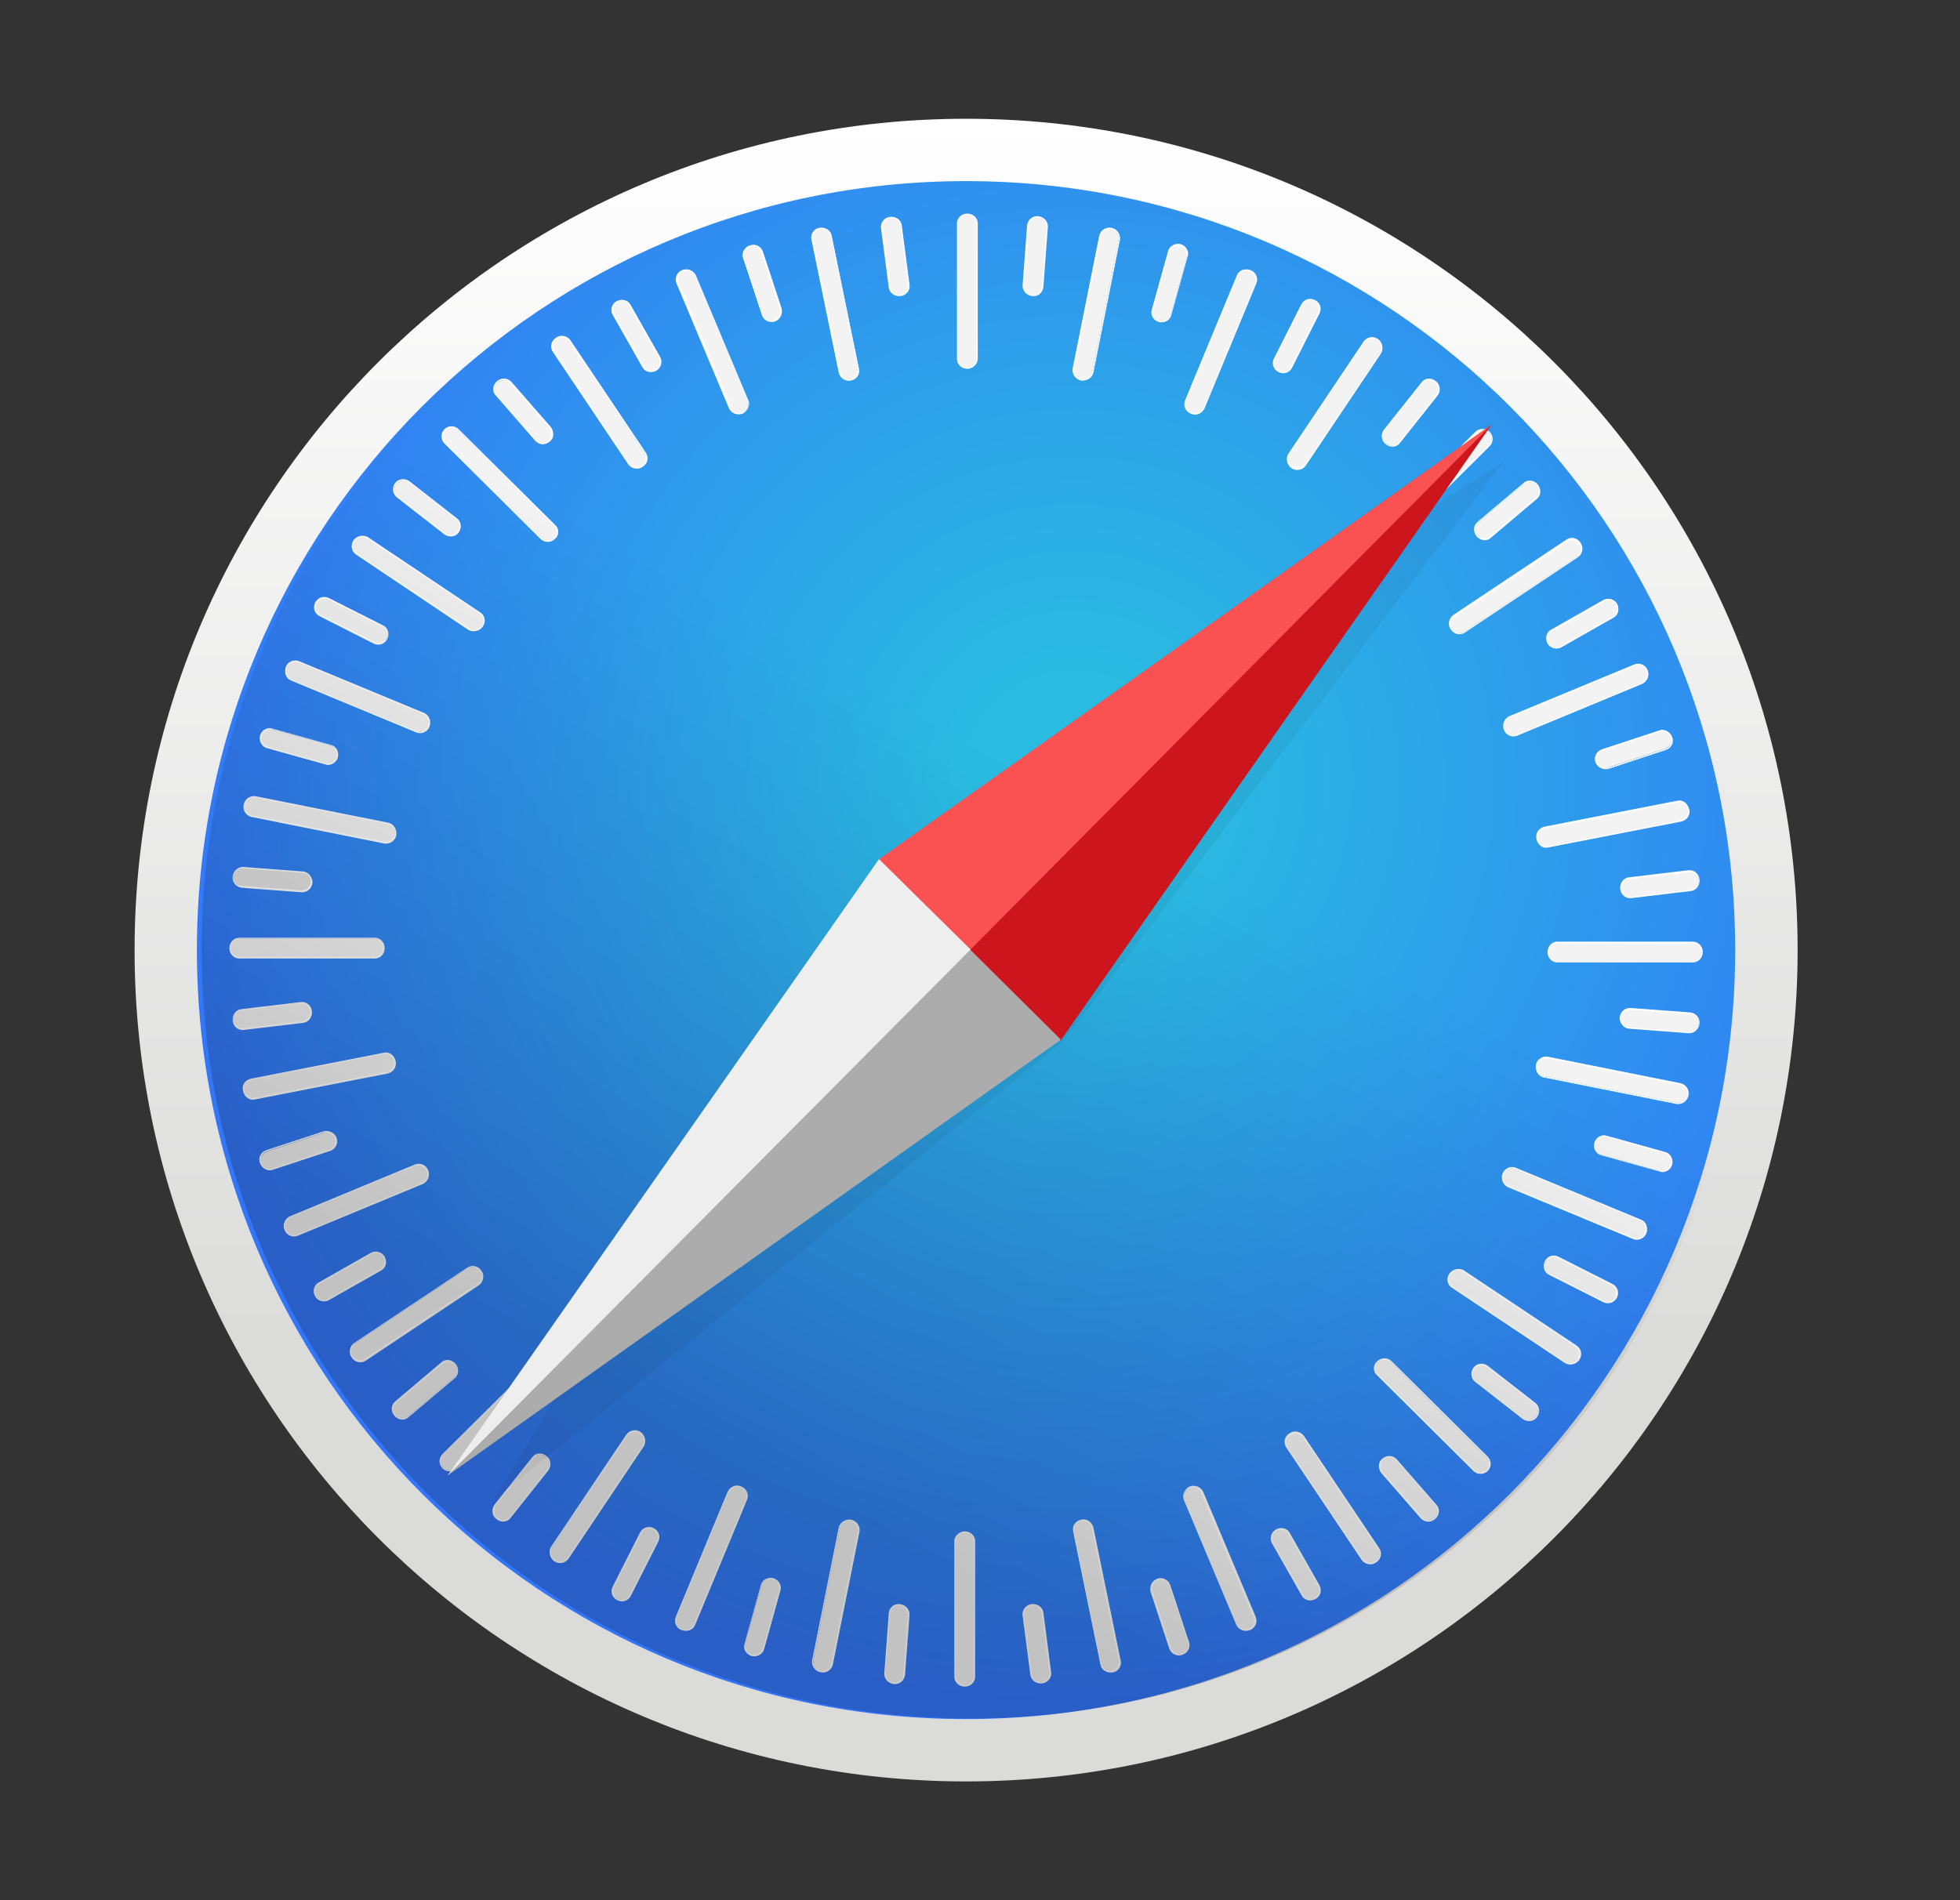 <svg width="33" height="32" viewBox="0 0 33 32" fill="none" xmlns="http://www.w3.org/2000/svg">
<rect x="0" y="0" width="33" height="32" fill="#333333" stroke="none"/>
<g id="623993f8e75c5b5708a61193_safari.svg">
<g id="Group" style="mix-blend-mode:luminosity">
<path id="Vector" d="M16.266 30C23.998 30 30.266 23.732 30.266 16C30.266 8.268 23.998 2 16.266 2C8.534 2 2.266 8.268 2.266 16C2.266 23.732 8.534 30 16.266 30Z" fill="url(#paint0_linear_1_615)"/>
<path id="Vector_2" d="M16.265 28.95C23.418 28.95 29.215 23.152 29.215 16C29.215 8.848 23.418 3.05 16.265 3.05C9.113 3.05 3.315 8.848 3.315 16C3.315 23.152 9.113 28.95 16.265 28.95Z" fill="url(#paint1_radial_1_615)"/>
<path id="Vector_3" d="M16.287 6.2C16.2 6.2 16.123 6.134 16.123 6.047V3.761C16.123 3.674 16.2 3.608 16.287 3.608C16.375 3.608 16.451 3.674 16.451 3.761V6.047C16.44 6.134 16.375 6.2 16.287 6.2Z" fill="#F3F3F3"/>
<path id="Vector_4" d="M16.287 6.211C16.189 6.211 16.112 6.134 16.112 6.047V3.761C16.112 3.673 16.189 3.597 16.287 3.597C16.386 3.597 16.462 3.673 16.462 3.761V6.047C16.462 6.134 16.375 6.211 16.287 6.211ZM16.287 3.619C16.211 3.619 16.134 3.684 16.134 3.761V6.047C16.134 6.123 16.2 6.189 16.287 6.189C16.364 6.189 16.44 6.123 16.44 6.047V3.761C16.43 3.684 16.364 3.619 16.287 3.619Z" fill="white"/>
<path id="Vector_5" d="M17.382 4.975C17.294 4.964 17.229 4.899 17.229 4.811L17.305 3.794C17.316 3.706 17.392 3.641 17.48 3.652C17.567 3.663 17.633 3.728 17.633 3.816L17.557 4.833C17.546 4.92 17.469 4.986 17.382 4.975Z" fill="#F3F3F3"/>
<path id="Vector_6" d="M17.381 4.986C17.282 4.975 17.217 4.898 17.217 4.811L17.293 3.794C17.304 3.706 17.381 3.63 17.479 3.641C17.578 3.652 17.643 3.728 17.643 3.816L17.567 4.833C17.556 4.931 17.479 4.997 17.381 4.986ZM17.479 3.662C17.403 3.662 17.326 3.717 17.326 3.794L17.25 4.811C17.25 4.887 17.304 4.953 17.392 4.964C17.468 4.964 17.545 4.909 17.545 4.833L17.621 3.816C17.621 3.739 17.556 3.673 17.479 3.662Z" fill="white"/>
<path id="Vector_7" d="M18.201 6.397C18.113 6.375 18.059 6.298 18.07 6.211L18.518 3.969C18.54 3.881 18.617 3.827 18.704 3.848C18.792 3.87 18.846 3.947 18.835 4.034L18.387 6.277C18.376 6.353 18.288 6.408 18.201 6.397Z" fill="#F3F3F3"/>
<path id="Vector_8" d="M18.201 6.408C18.103 6.386 18.048 6.298 18.059 6.211L18.507 3.969C18.529 3.881 18.617 3.816 18.715 3.837C18.814 3.859 18.868 3.947 18.857 4.034L18.409 6.277C18.387 6.364 18.3 6.419 18.201 6.408ZM18.715 3.859C18.639 3.848 18.562 3.892 18.54 3.969L18.092 6.211C18.081 6.287 18.125 6.364 18.212 6.386C18.289 6.397 18.365 6.353 18.387 6.277L18.835 4.034C18.846 3.947 18.792 3.881 18.715 3.859Z" fill="white"/>
<path id="Vector_9" d="M19.515 5.413C19.494 5.407 19.474 5.398 19.457 5.386C19.439 5.373 19.425 5.357 19.413 5.339C19.402 5.321 19.395 5.3 19.392 5.279C19.388 5.258 19.389 5.236 19.394 5.216L19.668 4.231C19.689 4.144 19.777 4.1 19.864 4.122C19.952 4.144 20.007 4.231 19.985 4.319L19.711 5.303C19.689 5.391 19.602 5.434 19.515 5.413Z" fill="#F3F3F3"/>
<path id="Vector_10" d="M19.515 5.424C19.427 5.402 19.361 5.303 19.394 5.216L19.668 4.231C19.689 4.144 19.788 4.089 19.875 4.111C19.963 4.133 20.029 4.231 19.996 4.319L19.722 5.303C19.701 5.391 19.613 5.445 19.515 5.424ZM19.875 4.144C19.799 4.122 19.711 4.166 19.689 4.242L19.416 5.227C19.394 5.303 19.438 5.38 19.526 5.402C19.602 5.424 19.689 5.38 19.711 5.303L19.985 4.319C19.996 4.242 19.952 4.166 19.875 4.144Z" fill="white"/>
<path id="Vector_11" d="M20.05 6.955C19.963 6.922 19.93 6.823 19.963 6.747L20.838 4.636C20.87 4.559 20.969 4.516 21.045 4.559C21.133 4.592 21.166 4.691 21.133 4.767L20.258 6.878C20.225 6.955 20.127 6.998 20.05 6.955Z" fill="#F3F3F3"/>
<path id="Vector_12" d="M20.05 6.966C20.008 6.95 19.974 6.918 19.955 6.877C19.937 6.836 19.936 6.789 19.951 6.747L20.826 4.636C20.859 4.549 20.958 4.516 21.056 4.549C21.098 4.565 21.132 4.597 21.151 4.638C21.169 4.679 21.171 4.725 21.155 4.767L20.28 6.878C20.236 6.966 20.137 7.009 20.05 6.966ZM21.045 4.57C20.969 4.538 20.881 4.57 20.848 4.647L19.973 6.758C19.941 6.834 19.984 6.911 20.061 6.944C20.137 6.977 20.225 6.944 20.258 6.867L21.133 4.756C21.155 4.691 21.122 4.603 21.045 4.57Z" fill="white"/>
<path id="Vector_13" d="M21.527 6.255C21.45 6.211 21.417 6.123 21.45 6.047L21.91 5.139C21.953 5.062 22.041 5.03 22.128 5.073C22.205 5.117 22.238 5.205 22.205 5.281L21.745 6.189C21.702 6.266 21.614 6.299 21.527 6.255Z" fill="#F3F3F3"/>
<path id="Vector_14" d="M21.527 6.266C21.439 6.222 21.406 6.124 21.45 6.036L21.909 5.128C21.953 5.041 22.052 5.008 22.139 5.052C22.227 5.095 22.259 5.194 22.215 5.281L21.756 6.189C21.712 6.277 21.614 6.31 21.527 6.266ZM22.128 5.074C22.052 5.041 21.964 5.063 21.931 5.139L21.472 6.047C21.439 6.113 21.472 6.2 21.537 6.244C21.614 6.277 21.701 6.255 21.734 6.178L22.194 5.27C22.227 5.205 22.194 5.117 22.128 5.074Z" fill="white"/>
<path id="Vector_15" d="M21.745 7.874C21.669 7.819 21.647 7.72 21.701 7.655L22.97 5.763C23.014 5.686 23.112 5.675 23.189 5.719C23.265 5.774 23.287 5.872 23.233 5.938L21.964 7.83C21.92 7.906 21.822 7.928 21.745 7.874Z" fill="#F3F3F3"/>
<path id="Vector_16" d="M21.745 7.884C21.668 7.83 21.646 7.72 21.69 7.644L22.959 5.752C23.014 5.675 23.112 5.653 23.2 5.708C23.276 5.763 23.298 5.872 23.254 5.949L21.985 7.841C21.931 7.917 21.822 7.939 21.745 7.884ZM23.189 5.73C23.123 5.686 23.025 5.697 22.981 5.763L21.712 7.655C21.668 7.72 21.69 7.808 21.756 7.852C21.822 7.895 21.92 7.884 21.964 7.819L23.232 5.938C23.276 5.872 23.254 5.774 23.189 5.73Z" fill="white"/>
<path id="Vector_17" d="M23.342 7.469C23.276 7.414 23.255 7.316 23.309 7.25L23.944 6.452C23.998 6.386 24.097 6.375 24.162 6.43C24.228 6.484 24.25 6.583 24.195 6.649L23.561 7.447C23.506 7.513 23.408 7.524 23.342 7.469Z" fill="#F3F3F3"/>
<path id="Vector_18" d="M23.332 7.48C23.255 7.425 23.244 7.316 23.299 7.239L23.933 6.441C23.988 6.364 24.097 6.353 24.174 6.419C24.25 6.473 24.261 6.583 24.206 6.659L23.572 7.458C23.517 7.534 23.408 7.545 23.332 7.48ZM24.152 6.441C24.086 6.386 23.999 6.397 23.944 6.462L23.31 7.261C23.266 7.327 23.277 7.414 23.342 7.469C23.408 7.523 23.496 7.512 23.55 7.447L24.185 6.648C24.229 6.583 24.217 6.484 24.152 6.441Z" fill="white"/>
<path id="Vector_19" d="M23.233 9.109C23.167 9.044 23.167 8.945 23.233 8.891L24.851 7.283C24.917 7.217 25.015 7.228 25.07 7.283C25.125 7.338 25.136 7.447 25.07 7.502L23.462 9.109C23.397 9.175 23.298 9.175 23.233 9.109Z" fill="#F3F3F3"/>
<path id="Vector_20" d="M23.222 9.12C23.191 9.088 23.173 9.045 23.173 9C23.173 8.955 23.191 8.912 23.222 8.88L24.841 7.272C24.873 7.24 24.916 7.223 24.961 7.223C25.006 7.223 25.049 7.24 25.082 7.272C25.113 7.304 25.131 7.347 25.131 7.392C25.131 7.437 25.113 7.48 25.082 7.513L23.463 9.12C23.431 9.152 23.387 9.169 23.343 9.169C23.297 9.169 23.254 9.152 23.222 9.12ZM25.071 7.283C25.016 7.228 24.918 7.228 24.863 7.283L23.244 8.891C23.189 8.945 23.189 9.044 23.244 9.098C23.299 9.153 23.397 9.153 23.452 9.098L25.071 7.491C25.125 7.436 25.125 7.348 25.071 7.283Z" fill="white"/>
<path id="Vector_21" d="M24.874 9.022C24.819 8.956 24.819 8.858 24.885 8.803L25.661 8.147C25.727 8.092 25.825 8.103 25.88 8.169C25.934 8.234 25.934 8.333 25.869 8.388L25.093 9.044C25.027 9.098 24.928 9.088 24.874 9.022Z" fill="#F3F3F3"/>
<path id="Vector_22" d="M24.862 9.033C24.797 8.956 24.808 8.847 24.873 8.792L25.65 8.136C25.715 8.07 25.825 8.081 25.89 8.158C25.956 8.234 25.945 8.344 25.88 8.398L25.103 9.055C25.038 9.12 24.928 9.109 24.862 9.033ZM25.869 8.169C25.814 8.103 25.726 8.103 25.661 8.147L24.884 8.803C24.83 8.858 24.819 8.945 24.873 9.011C24.928 9.077 25.016 9.077 25.081 9.033L25.858 8.377C25.923 8.322 25.923 8.234 25.869 8.169Z" fill="white"/>
<path id="Vector_23" d="M24.436 10.597C24.381 10.52 24.403 10.422 24.48 10.378L26.383 9.109C26.459 9.066 26.558 9.088 26.601 9.153C26.656 9.23 26.634 9.328 26.558 9.372L24.654 10.641C24.589 10.684 24.49 10.663 24.436 10.597Z" fill="#F3F3F3"/>
<path id="Vector_24" d="M24.425 10.597C24.37 10.52 24.392 10.411 24.469 10.356L26.372 9.088C26.448 9.033 26.558 9.055 26.612 9.142C26.667 9.219 26.645 9.328 26.569 9.383L24.666 10.652C24.589 10.706 24.48 10.684 24.425 10.597ZM26.59 9.164C26.547 9.098 26.459 9.077 26.394 9.12L24.49 10.389C24.425 10.433 24.403 10.52 24.458 10.597C24.501 10.662 24.589 10.684 24.655 10.641L26.558 9.372C26.623 9.317 26.634 9.23 26.59 9.164Z" fill="white"/>
<path id="Vector_25" d="M26.066 10.827C26.022 10.75 26.044 10.652 26.121 10.608L27.007 10.105C27.083 10.061 27.182 10.094 27.226 10.17C27.269 10.247 27.247 10.345 27.171 10.389L26.285 10.892C26.208 10.936 26.11 10.903 26.066 10.827Z" fill="#F3F3F3"/>
<path id="Vector_26" d="M26.055 10.838C26.011 10.75 26.033 10.652 26.109 10.608L26.995 10.105C27.072 10.061 27.181 10.094 27.225 10.17C27.269 10.258 27.247 10.356 27.17 10.4L26.284 10.903C26.208 10.947 26.098 10.914 26.055 10.838ZM27.214 10.181C27.17 10.105 27.083 10.083 27.017 10.127L26.131 10.63C26.066 10.673 26.044 10.761 26.076 10.826C26.12 10.903 26.208 10.925 26.273 10.881L27.159 10.378C27.225 10.345 27.247 10.258 27.214 10.181Z" fill="white"/>
<path id="Vector_27" d="M25.333 12.281C25.3 12.194 25.333 12.106 25.42 12.073L27.531 11.199C27.608 11.166 27.706 11.209 27.739 11.286C27.772 11.373 27.739 11.461 27.651 11.494L25.541 12.369C25.464 12.402 25.366 12.369 25.333 12.281Z" fill="#F3F3F3"/>
<path id="Vector_28" d="M25.322 12.292C25.289 12.205 25.322 12.106 25.41 12.062L27.52 11.188C27.562 11.172 27.609 11.173 27.65 11.192C27.691 11.21 27.723 11.244 27.739 11.286C27.772 11.373 27.739 11.472 27.652 11.516L25.541 12.391C25.499 12.406 25.452 12.405 25.411 12.387C25.37 12.368 25.338 12.334 25.322 12.292ZM27.717 11.297C27.684 11.22 27.597 11.188 27.531 11.21L25.42 12.084C25.344 12.117 25.311 12.205 25.344 12.281C25.377 12.358 25.464 12.391 25.53 12.369L27.641 11.494C27.717 11.461 27.75 11.373 27.717 11.297Z" fill="white"/>
<path id="Vector_29" d="M26.875 12.828C26.842 12.741 26.886 12.653 26.974 12.62L27.936 12.303C28.012 12.27 28.111 12.325 28.133 12.402C28.166 12.489 28.122 12.577 28.034 12.609L27.072 12.927C26.995 12.959 26.908 12.916 26.875 12.828Z" fill="#F3F3F3"/>
<path id="Vector_30" d="M26.864 12.839C26.831 12.752 26.875 12.653 26.974 12.62L27.936 12.303C28.023 12.27 28.122 12.325 28.155 12.413C28.188 12.5 28.144 12.598 28.045 12.631L27.083 12.948C26.995 12.97 26.897 12.927 26.864 12.839ZM28.133 12.424C28.111 12.347 28.023 12.303 27.947 12.325L26.985 12.642C26.908 12.664 26.875 12.752 26.897 12.828C26.919 12.905 27.006 12.948 27.083 12.927L28.045 12.609C28.122 12.577 28.155 12.5 28.133 12.424Z" fill="white"/>
<path id="Vector_31" d="M25.891 14.13C25.869 14.042 25.923 13.955 26.011 13.944L28.253 13.506C28.34 13.484 28.417 13.55 28.439 13.637C28.461 13.725 28.406 13.812 28.319 13.823L26.076 14.261C25.989 14.272 25.902 14.217 25.891 14.13Z" fill="#F3F3F3"/>
<path id="Vector_32" d="M25.869 14.13C25.847 14.031 25.912 13.944 26 13.922L28.242 13.484C28.329 13.463 28.417 13.528 28.439 13.627C28.461 13.725 28.395 13.813 28.308 13.835L26.065 14.272C25.978 14.294 25.89 14.229 25.869 14.13ZM28.417 13.638C28.406 13.561 28.329 13.506 28.253 13.517L26.011 13.955C25.934 13.966 25.879 14.053 25.901 14.13C25.912 14.206 25.989 14.261 26.065 14.25L28.308 13.813C28.384 13.791 28.439 13.714 28.417 13.638Z" fill="white"/>
<path id="Vector_33" d="M27.29 14.972C27.279 14.884 27.334 14.808 27.422 14.797L28.428 14.677C28.515 14.666 28.592 14.731 28.603 14.819C28.614 14.906 28.559 14.983 28.472 14.994L27.465 15.114C27.389 15.125 27.301 15.059 27.29 14.972Z" fill="#F3F3F3"/>
<path id="Vector_34" d="M27.279 14.972C27.268 14.873 27.334 14.786 27.422 14.775L28.428 14.655C28.515 14.644 28.603 14.709 28.614 14.808C28.625 14.906 28.559 14.994 28.472 15.005L27.465 15.125C27.378 15.136 27.29 15.07 27.279 14.972ZM28.603 14.819C28.592 14.742 28.515 14.677 28.439 14.688L27.433 14.808C27.356 14.819 27.301 14.895 27.312 14.972C27.323 15.048 27.4 15.114 27.476 15.103L28.483 14.983C28.559 14.972 28.614 14.895 28.603 14.819Z" fill="white"/>
<path id="Vector_35" d="M26.065 16.033C26.065 15.945 26.131 15.869 26.218 15.869H28.505C28.592 15.869 28.658 15.945 28.658 16.033C28.658 16.12 28.592 16.197 28.505 16.197H26.218C26.131 16.197 26.065 16.12 26.065 16.033Z" fill="#F3F3F3"/>
<path id="Vector_36" d="M26.055 16.033C26.055 15.934 26.131 15.858 26.219 15.858H28.505C28.592 15.858 28.669 15.934 28.669 16.033C28.669 16.131 28.592 16.208 28.505 16.208H26.219C26.131 16.208 26.055 16.131 26.055 16.033ZM28.647 16.044C28.647 15.967 28.581 15.891 28.505 15.891H26.219C26.142 15.891 26.077 15.956 26.077 16.044C26.077 16.12 26.142 16.197 26.219 16.197H28.505C28.581 16.186 28.647 16.12 28.647 16.044Z" fill="white"/>
<path id="Vector_37" d="M27.279 17.137C27.29 17.05 27.356 16.984 27.443 16.984L28.461 17.061C28.548 17.072 28.614 17.148 28.603 17.236C28.592 17.323 28.526 17.389 28.439 17.389L27.422 17.312C27.345 17.302 27.279 17.225 27.279 17.137Z" fill="#F3F3F3"/>
<path id="Vector_38" d="M27.269 17.138C27.28 17.039 27.356 16.974 27.444 16.974L28.461 17.05C28.548 17.061 28.625 17.138 28.614 17.236C28.603 17.334 28.526 17.4 28.439 17.4L27.422 17.323C27.334 17.313 27.269 17.225 27.269 17.138ZM28.603 17.236C28.614 17.16 28.548 17.083 28.472 17.083L27.454 17.006C27.378 17.006 27.312 17.061 27.301 17.149C27.291 17.225 27.356 17.302 27.433 17.302L28.45 17.378C28.526 17.378 28.592 17.313 28.603 17.236Z" fill="white"/>
<path id="Vector_39" d="M25.869 17.936C25.89 17.849 25.967 17.794 26.055 17.805L28.297 18.253C28.384 18.275 28.439 18.352 28.417 18.439C28.395 18.527 28.319 18.581 28.231 18.57L25.989 18.122C25.912 18.111 25.858 18.023 25.869 17.936Z" fill="#F3F3F3"/>
<path id="Vector_40" d="M25.858 17.936C25.88 17.837 25.967 17.783 26.055 17.794L28.297 18.242C28.384 18.264 28.45 18.352 28.428 18.45C28.406 18.548 28.319 18.603 28.231 18.592L25.989 18.144C25.901 18.122 25.847 18.034 25.858 17.936ZM28.406 18.45C28.417 18.373 28.374 18.297 28.297 18.275L26.055 17.827C25.978 17.816 25.901 17.859 25.88 17.947C25.869 18.023 25.913 18.1 25.989 18.122L28.231 18.57C28.319 18.581 28.384 18.526 28.406 18.45Z" fill="white"/>
<path id="Vector_41" d="M26.853 19.248C26.858 19.228 26.867 19.208 26.88 19.191C26.893 19.173 26.909 19.159 26.927 19.148C26.945 19.136 26.965 19.129 26.986 19.126C27.008 19.122 27.029 19.123 27.05 19.128L28.035 19.402C28.122 19.424 28.166 19.511 28.144 19.599C28.139 19.619 28.13 19.639 28.117 19.656C28.105 19.674 28.089 19.688 28.07 19.7C28.052 19.711 28.032 19.718 28.011 19.721C27.989 19.725 27.968 19.724 27.947 19.719L26.963 19.445C26.875 19.424 26.831 19.336 26.853 19.248Z" fill="#F3F3F3"/>
<path id="Vector_42" d="M26.843 19.248C26.865 19.161 26.963 19.095 27.051 19.128L28.035 19.401C28.122 19.423 28.177 19.522 28.155 19.609C28.133 19.697 28.035 19.762 27.948 19.73L26.963 19.456C26.876 19.434 26.821 19.347 26.843 19.248ZM28.122 19.609C28.144 19.533 28.101 19.445 28.024 19.423L27.04 19.15C26.963 19.128 26.887 19.172 26.865 19.259C26.843 19.336 26.887 19.423 26.963 19.445L27.948 19.719C28.024 19.73 28.101 19.686 28.122 19.609Z" fill="white"/>
<path id="Vector_43" d="M25.311 19.773C25.344 19.686 25.443 19.653 25.519 19.686L27.63 20.561C27.707 20.594 27.75 20.692 27.718 20.769C27.685 20.856 27.586 20.889 27.51 20.856L25.399 19.981C25.311 19.949 25.278 19.85 25.311 19.773Z" fill="#F3F3F3"/>
<path id="Vector_44" d="M25.299 19.762C25.316 19.721 25.348 19.686 25.389 19.668C25.43 19.65 25.476 19.648 25.518 19.664L27.629 20.539C27.717 20.572 27.75 20.67 27.717 20.769C27.701 20.811 27.669 20.845 27.628 20.863C27.587 20.882 27.54 20.883 27.498 20.867L25.387 19.992C25.299 19.948 25.267 19.85 25.299 19.762ZM27.695 20.758C27.728 20.681 27.695 20.594 27.618 20.561L25.507 19.686C25.431 19.653 25.354 19.697 25.321 19.773C25.289 19.85 25.321 19.938 25.398 19.97L27.509 20.845C27.585 20.867 27.673 20.834 27.695 20.758Z" fill="white"/>
<path id="Vector_45" d="M26.022 21.25C26.065 21.174 26.153 21.141 26.229 21.174L27.137 21.633C27.214 21.666 27.247 21.764 27.203 21.852C27.159 21.928 27.072 21.961 26.995 21.928L26.087 21.469C26.011 21.425 25.978 21.327 26.022 21.25Z" fill="#F3F3F3"/>
<path id="Vector_46" d="M26.011 21.239C26.054 21.152 26.153 21.119 26.24 21.163L27.148 21.622C27.235 21.666 27.268 21.764 27.224 21.852C27.181 21.939 27.082 21.972 26.995 21.928L26.087 21.469C26 21.436 25.967 21.327 26.011 21.239ZM27.192 21.841C27.224 21.764 27.203 21.677 27.126 21.644L26.218 21.184C26.153 21.152 26.065 21.184 26.021 21.25C25.989 21.327 26.011 21.414 26.087 21.447L26.995 21.906C27.071 21.939 27.159 21.917 27.192 21.841Z" fill="white"/>
<path id="Vector_47" d="M24.414 21.458C24.469 21.381 24.556 21.359 24.633 21.414L26.536 22.683C26.613 22.727 26.624 22.825 26.58 22.901C26.525 22.978 26.438 23 26.361 22.945L24.458 21.677C24.381 21.622 24.36 21.523 24.414 21.458Z" fill="#F3F3F3"/>
<path id="Vector_48" d="M24.404 21.447C24.458 21.37 24.568 21.348 24.644 21.392L26.547 22.661C26.624 22.715 26.646 22.814 26.591 22.901C26.536 22.978 26.427 23 26.351 22.956L24.447 21.687C24.36 21.633 24.349 21.523 24.404 21.447ZM26.558 22.89C26.602 22.825 26.591 22.727 26.526 22.683L24.622 21.414C24.557 21.37 24.469 21.392 24.425 21.458C24.382 21.523 24.393 21.622 24.458 21.666L26.361 22.934C26.427 22.978 26.515 22.956 26.558 22.89Z" fill="white"/>
<path id="Vector_49" d="M24.819 23.044C24.874 22.978 24.972 22.956 25.038 23.011L25.836 23.634C25.902 23.689 25.913 23.788 25.858 23.853C25.804 23.919 25.705 23.941 25.639 23.886L24.841 23.262C24.776 23.208 24.764 23.109 24.819 23.044Z" fill="#F3F3F3"/>
<path id="Vector_50" d="M24.808 23.033C24.862 22.956 24.972 22.945 25.048 23L25.847 23.623C25.923 23.678 25.934 23.788 25.879 23.864C25.825 23.941 25.715 23.952 25.639 23.897L24.84 23.273C24.764 23.219 24.753 23.11 24.808 23.033ZM25.858 23.853C25.912 23.788 25.901 23.7 25.836 23.645L25.037 23.022C24.972 22.978 24.884 22.989 24.829 23.055C24.775 23.12 24.786 23.208 24.851 23.263L25.65 23.886C25.715 23.93 25.803 23.919 25.858 23.853Z" fill="white"/>
<path id="Vector_51" d="M23.189 22.934C23.255 22.869 23.354 22.869 23.408 22.934L25.027 24.542C25.093 24.608 25.082 24.706 25.027 24.761C24.962 24.827 24.863 24.827 24.808 24.761L23.189 23.153C23.135 23.099 23.135 22.989 23.189 22.934Z" fill="#F3F3F3"/>
<path id="Vector_52" d="M23.189 22.923C23.221 22.892 23.265 22.874 23.31 22.874C23.355 22.874 23.398 22.892 23.43 22.923L25.049 24.531C25.08 24.563 25.098 24.606 25.098 24.651C25.098 24.697 25.08 24.74 25.049 24.772C25.017 24.803 24.973 24.821 24.928 24.821C24.883 24.821 24.84 24.803 24.808 24.772L23.189 23.164C23.113 23.098 23.113 22.989 23.189 22.923ZM25.027 24.75C25.082 24.695 25.082 24.597 25.027 24.542L23.408 22.934C23.353 22.88 23.255 22.88 23.2 22.934C23.145 22.989 23.145 23.087 23.2 23.142L24.819 24.75C24.874 24.816 24.961 24.816 25.027 24.75Z" fill="white"/>
<path id="Vector_53" d="M23.287 24.564C23.353 24.509 23.451 24.509 23.506 24.575L24.173 25.341C24.228 25.406 24.217 25.505 24.151 25.559C24.086 25.614 23.987 25.614 23.933 25.548L23.265 24.783C23.211 24.728 23.222 24.63 23.287 24.564Z" fill="#F3F3F3"/>
<path id="Vector_54" d="M23.276 24.564C23.353 24.499 23.451 24.509 23.517 24.575L24.184 25.341C24.25 25.406 24.239 25.516 24.162 25.581C24.086 25.647 23.987 25.636 23.922 25.57L23.255 24.805C23.2 24.728 23.2 24.619 23.276 24.564ZM24.151 25.559C24.217 25.505 24.217 25.417 24.173 25.352L23.506 24.586C23.451 24.531 23.364 24.52 23.298 24.575C23.233 24.63 23.233 24.717 23.276 24.783L23.944 25.548C23.998 25.614 24.086 25.614 24.151 25.559Z" fill="white"/>
<path id="Vector_55" d="M21.712 24.148C21.789 24.094 21.887 24.116 21.931 24.192L23.2 26.084C23.243 26.161 23.221 26.259 23.156 26.303C23.079 26.358 22.981 26.336 22.937 26.259L21.668 24.367C21.625 24.291 21.646 24.192 21.712 24.148Z" fill="#F3F3F3"/>
<path id="Vector_56" d="M21.712 24.137C21.789 24.083 21.898 24.105 21.953 24.181L23.222 26.073C23.276 26.15 23.254 26.259 23.167 26.314C23.09 26.369 22.981 26.347 22.926 26.27L21.658 24.378C21.603 24.291 21.625 24.192 21.712 24.137ZM23.156 26.292C23.222 26.248 23.244 26.161 23.2 26.095L21.931 24.203C21.887 24.138 21.8 24.127 21.724 24.17C21.658 24.214 21.636 24.302 21.68 24.367L22.948 26.259C22.992 26.314 23.091 26.336 23.156 26.292Z" fill="white"/>
<path id="Vector_57" d="M21.483 25.767C21.559 25.723 21.658 25.745 21.701 25.822L22.205 26.708C22.248 26.784 22.215 26.883 22.139 26.927C22.062 26.97 21.964 26.948 21.92 26.872L21.417 25.986C21.384 25.909 21.406 25.811 21.483 25.767Z" fill="#F3F3F3"/>
<path id="Vector_58" d="M21.483 25.756C21.57 25.712 21.669 25.734 21.713 25.811L22.216 26.697C22.259 26.774 22.238 26.883 22.15 26.927C22.063 26.971 21.964 26.949 21.921 26.872L21.417 25.986C21.374 25.91 21.396 25.811 21.483 25.756ZM22.139 26.916C22.205 26.872 22.238 26.785 22.194 26.719L21.691 25.833C21.647 25.767 21.559 25.745 21.494 25.778C21.428 25.822 21.395 25.91 21.439 25.975L21.942 26.861C21.975 26.927 22.074 26.96 22.139 26.916Z" fill="white"/>
<path id="Vector_59" d="M20.028 25.045C20.116 25.013 20.203 25.045 20.236 25.122L21.122 27.233C21.155 27.309 21.111 27.408 21.034 27.441C20.958 27.473 20.859 27.441 20.827 27.364L19.941 25.253C19.908 25.177 19.952 25.078 20.028 25.045Z" fill="#F3F3F3"/>
<path id="Vector_60" d="M20.028 25.034C20.116 25.002 20.214 25.034 20.258 25.122L21.144 27.233C21.16 27.275 21.158 27.322 21.14 27.363C21.121 27.404 21.087 27.436 21.045 27.452C20.958 27.484 20.859 27.452 20.816 27.364L19.93 25.253C19.897 25.177 19.941 25.078 20.028 25.034ZM21.023 27.43C21.1 27.397 21.133 27.309 21.1 27.244L20.214 25.133C20.181 25.056 20.094 25.023 20.017 25.056C19.941 25.089 19.908 25.177 19.941 25.242L20.827 27.353C20.87 27.43 20.947 27.462 21.023 27.43Z" fill="white"/>
<path id="Vector_61" d="M19.492 26.599C19.58 26.566 19.667 26.61 19.7 26.697L20.017 27.66C20.05 27.736 19.995 27.834 19.919 27.856C19.831 27.889 19.744 27.845 19.711 27.758L19.394 26.795C19.361 26.719 19.404 26.631 19.492 26.599Z" fill="#F3F3F3"/>
<path id="Vector_62" d="M19.481 26.588C19.523 26.572 19.57 26.573 19.611 26.592C19.652 26.61 19.684 26.644 19.7 26.686L20.017 27.648C20.05 27.736 19.995 27.834 19.908 27.867C19.866 27.883 19.819 27.882 19.778 27.863C19.737 27.845 19.705 27.811 19.689 27.769L19.372 26.806C19.35 26.719 19.394 26.62 19.481 26.588ZM19.908 27.845C19.984 27.823 20.028 27.736 20.006 27.659L19.689 26.697C19.667 26.62 19.58 26.588 19.503 26.61C19.426 26.631 19.383 26.719 19.405 26.795L19.722 27.758C19.727 27.776 19.737 27.794 19.75 27.808C19.762 27.823 19.778 27.835 19.795 27.843C19.813 27.851 19.832 27.856 19.851 27.856C19.871 27.857 19.89 27.853 19.908 27.845Z" fill="white"/>
<path id="Vector_63" d="M18.201 25.603C18.288 25.581 18.376 25.636 18.387 25.724L18.846 27.966C18.868 28.053 18.803 28.13 18.715 28.152C18.628 28.174 18.54 28.119 18.529 28.031L18.07 25.789C18.059 25.712 18.114 25.625 18.201 25.603Z" fill="#F3F3F3"/>
<path id="Vector_64" d="M18.202 25.592C18.3 25.57 18.387 25.636 18.409 25.723L18.869 27.966C18.89 28.053 18.825 28.152 18.737 28.163C18.639 28.184 18.551 28.119 18.53 28.031L18.07 25.789C18.048 25.701 18.103 25.614 18.202 25.592ZM18.715 28.141C18.792 28.13 18.847 28.053 18.836 27.966L18.376 25.723C18.366 25.647 18.278 25.592 18.201 25.614C18.125 25.625 18.07 25.701 18.081 25.789L18.541 28.031C18.562 28.108 18.639 28.151 18.715 28.141Z" fill="white"/>
<path id="Vector_65" d="M17.371 27.025C17.458 27.014 17.535 27.069 17.557 27.156L17.688 28.162C17.699 28.25 17.633 28.326 17.546 28.337C17.458 28.348 17.382 28.294 17.36 28.206L17.229 27.2C17.218 27.112 17.283 27.036 17.371 27.025Z" fill="#F3F3F3"/>
<path id="Vector_66" d="M17.37 27.014C17.469 27.003 17.556 27.069 17.567 27.156L17.698 28.163C17.709 28.25 17.644 28.338 17.545 28.349C17.447 28.36 17.359 28.294 17.348 28.206L17.217 27.2C17.206 27.113 17.272 27.025 17.37 27.014ZM17.534 28.327C17.611 28.316 17.677 28.239 17.666 28.163L17.534 27.156C17.523 27.08 17.447 27.025 17.37 27.036C17.294 27.047 17.228 27.123 17.239 27.2L17.37 28.206C17.381 28.283 17.458 28.338 17.534 28.327Z" fill="white"/>
<path id="Vector_67" d="M16.244 25.8C16.332 25.8 16.408 25.866 16.408 25.953V28.239C16.408 28.326 16.332 28.392 16.244 28.392C16.157 28.392 16.08 28.326 16.08 28.239V25.953C16.091 25.866 16.157 25.8 16.244 25.8Z" fill="#F3F3F3"/>
<path id="Vector_68" d="M16.243 25.789C16.342 25.789 16.418 25.866 16.418 25.953V28.239C16.418 28.326 16.342 28.403 16.243 28.403C16.145 28.403 16.068 28.326 16.068 28.239V25.953C16.068 25.866 16.156 25.789 16.243 25.789ZM16.243 28.381C16.32 28.381 16.396 28.316 16.396 28.239V25.953C16.396 25.876 16.331 25.811 16.243 25.811C16.167 25.811 16.09 25.876 16.09 25.953V28.239C16.101 28.316 16.167 28.381 16.243 28.381Z" fill="white"/>
<path id="Vector_69" d="M15.15 27.025C15.238 27.036 15.303 27.102 15.303 27.189L15.226 28.206C15.216 28.294 15.139 28.359 15.052 28.349C14.964 28.337 14.898 28.272 14.898 28.184L14.975 27.167C14.986 27.08 15.062 27.014 15.15 27.025Z" fill="#F3F3F3"/>
<path id="Vector_70" d="M15.15 27.014C15.249 27.025 15.314 27.102 15.314 27.189L15.238 28.206C15.227 28.294 15.15 28.37 15.052 28.36C14.953 28.349 14.888 28.272 14.888 28.184L14.964 27.167C14.975 27.069 15.052 27.003 15.15 27.014ZM15.052 28.338C15.128 28.338 15.205 28.283 15.205 28.206L15.281 27.189C15.281 27.113 15.227 27.047 15.139 27.036C15.063 27.036 14.986 27.091 14.986 27.167L14.91 28.184C14.91 28.261 14.975 28.327 15.052 28.338Z" fill="white"/>
<path id="Vector_71" d="M14.33 25.603C14.418 25.625 14.472 25.701 14.461 25.789L14.013 28.031C13.991 28.119 13.914 28.174 13.827 28.152C13.739 28.13 13.685 28.053 13.696 27.966L14.144 25.723C14.155 25.647 14.243 25.592 14.33 25.603Z" fill="#F3F3F3"/>
<path id="Vector_72" d="M14.329 25.592C14.428 25.614 14.483 25.701 14.472 25.789L14.023 28.031C14.001 28.119 13.914 28.184 13.816 28.162C13.717 28.14 13.662 28.053 13.673 27.965L14.122 25.723C14.144 25.636 14.231 25.581 14.329 25.592ZM13.816 28.14C13.892 28.151 13.969 28.108 13.991 28.031L14.439 25.789C14.45 25.712 14.406 25.636 14.319 25.614C14.242 25.603 14.165 25.647 14.144 25.723L13.695 27.965C13.684 28.053 13.739 28.119 13.816 28.14Z" fill="white"/>
<path id="Vector_73" d="M13.018 26.588C13.105 26.61 13.16 26.697 13.138 26.785L12.865 27.769C12.843 27.856 12.755 27.9 12.668 27.878C12.647 27.873 12.627 27.864 12.61 27.852C12.593 27.839 12.578 27.823 12.567 27.805C12.556 27.787 12.548 27.766 12.545 27.745C12.542 27.724 12.543 27.702 12.547 27.681L12.821 26.697C12.843 26.61 12.93 26.566 13.018 26.588Z" fill="#F3F3F3"/>
<path id="Vector_74" d="M13.017 26.577C13.105 26.599 13.17 26.697 13.137 26.785L12.864 27.769C12.842 27.857 12.744 27.911 12.656 27.889C12.569 27.867 12.503 27.769 12.536 27.681L12.809 26.697C12.831 26.61 12.919 26.555 13.017 26.577ZM12.656 27.857C12.733 27.878 12.82 27.835 12.842 27.758L13.116 26.774C13.137 26.697 13.094 26.62 13.006 26.599C12.93 26.577 12.842 26.62 12.82 26.697L12.547 27.681C12.536 27.758 12.58 27.835 12.656 27.857Z" fill="white"/>
<path id="Vector_75" d="M12.482 25.045C12.569 25.078 12.602 25.177 12.569 25.253L11.694 27.364C11.661 27.441 11.563 27.484 11.486 27.441C11.41 27.397 11.366 27.309 11.399 27.233L12.274 25.122C12.306 25.045 12.405 25.002 12.482 25.045Z" fill="#F3F3F3"/>
<path id="Vector_76" d="M12.481 25.034C12.523 25.05 12.557 25.082 12.575 25.123C12.594 25.164 12.595 25.211 12.579 25.253L11.704 27.364C11.671 27.451 11.573 27.484 11.475 27.451C11.433 27.435 11.399 27.403 11.38 27.363C11.362 27.322 11.36 27.275 11.376 27.233L12.251 25.122C12.295 25.034 12.393 24.991 12.481 25.034ZM11.486 27.43C11.562 27.462 11.65 27.43 11.682 27.353L12.557 25.242C12.59 25.166 12.546 25.089 12.47 25.056C12.393 25.023 12.306 25.056 12.273 25.133L11.398 27.244C11.376 27.309 11.409 27.397 11.486 27.43Z" fill="white"/>
<path id="Vector_77" d="M11.004 25.745C11.081 25.789 11.114 25.877 11.081 25.953L10.621 26.861C10.578 26.937 10.49 26.97 10.403 26.926C10.326 26.883 10.293 26.795 10.326 26.719L10.786 25.811C10.829 25.735 10.917 25.702 11.004 25.745Z" fill="#F3F3F3"/>
<path id="Vector_78" d="M11.005 25.735C11.093 25.778 11.126 25.877 11.082 25.964L10.622 26.872C10.579 26.959 10.48 26.992 10.393 26.948C10.305 26.905 10.272 26.806 10.316 26.719L10.775 25.811C10.819 25.724 10.918 25.691 11.005 25.735ZM10.404 26.927C10.48 26.959 10.568 26.938 10.601 26.861L11.06 25.953C11.093 25.888 11.06 25.8 10.994 25.756C10.918 25.724 10.83 25.745 10.797 25.822L10.338 26.73C10.305 26.795 10.338 26.883 10.404 26.927Z" fill="white"/>
<path id="Vector_79" d="M10.785 24.127C10.862 24.181 10.884 24.28 10.829 24.345L9.56 26.238C9.517 26.314 9.418 26.325 9.342 26.282C9.265 26.227 9.243 26.128 9.298 26.063L10.567 24.17C10.61 24.094 10.709 24.072 10.785 24.127Z" fill="#F3F3F3"/>
<path id="Vector_80" d="M10.786 24.116C10.862 24.17 10.884 24.28 10.84 24.356L9.572 26.249C9.517 26.325 9.418 26.347 9.331 26.292C9.254 26.238 9.232 26.128 9.276 26.052L10.545 24.16C10.6 24.083 10.709 24.061 10.786 24.116ZM9.342 26.27C9.407 26.314 9.506 26.303 9.55 26.238L10.818 24.345C10.862 24.28 10.84 24.192 10.775 24.148C10.709 24.105 10.611 24.116 10.567 24.181L9.298 26.063C9.254 26.128 9.276 26.227 9.342 26.27Z" fill="white"/>
<path id="Vector_81" d="M9.189 24.531C9.254 24.586 9.276 24.684 9.222 24.75L8.587 25.549C8.533 25.614 8.434 25.625 8.368 25.57C8.303 25.516 8.281 25.417 8.336 25.352L8.97 24.553C9.025 24.488 9.123 24.477 9.189 24.531Z" fill="#F3F3F3"/>
<path id="Vector_82" d="M9.2 24.52C9.277 24.575 9.288 24.684 9.233 24.761L8.599 25.559C8.544 25.636 8.435 25.647 8.358 25.581C8.281 25.527 8.27 25.417 8.325 25.341L8.96 24.542C9.014 24.466 9.124 24.455 9.2 24.52ZM8.38 25.559C8.445 25.614 8.533 25.603 8.588 25.538L9.222 24.739C9.266 24.674 9.255 24.586 9.189 24.531C9.124 24.477 9.036 24.488 8.981 24.553L8.347 25.352C8.303 25.417 8.314 25.516 8.38 25.559Z" fill="white"/>
<path id="Vector_83" d="M9.299 22.891C9.364 22.956 9.364 23.055 9.299 23.109L7.68 24.717C7.614 24.783 7.516 24.772 7.461 24.717C7.407 24.663 7.396 24.553 7.461 24.498L9.069 22.891C9.135 22.825 9.233 22.825 9.299 22.891Z" fill="#F3F3F3"/>
<path id="Vector_84" d="M9.309 22.88C9.34 22.912 9.358 22.955 9.358 23C9.358 23.045 9.34 23.088 9.309 23.12L7.69 24.728C7.658 24.76 7.615 24.777 7.57 24.777C7.525 24.777 7.482 24.76 7.45 24.728C7.418 24.696 7.4 24.653 7.4 24.608C7.4 24.563 7.418 24.52 7.45 24.488L9.068 22.88C9.1 22.848 9.144 22.831 9.189 22.831C9.234 22.831 9.277 22.848 9.309 22.88ZM7.46 24.717C7.515 24.772 7.614 24.772 7.668 24.717L9.287 23.109C9.342 23.055 9.342 22.956 9.287 22.902C9.232 22.847 9.134 22.847 9.079 22.902L7.46 24.509C7.406 24.564 7.406 24.652 7.46 24.717Z" fill="white"/>
<path id="Vector_85" d="M7.657 22.978C7.712 23.044 7.712 23.142 7.646 23.197L6.87 23.853C6.804 23.908 6.706 23.897 6.651 23.831C6.596 23.766 6.596 23.667 6.662 23.613L7.439 22.956C7.504 22.902 7.603 22.913 7.657 22.978Z" fill="#F3F3F3"/>
<path id="Vector_86" d="M7.669 22.967C7.735 23.044 7.724 23.153 7.658 23.208L6.881 23.864C6.816 23.93 6.706 23.919 6.641 23.842C6.575 23.766 6.586 23.656 6.652 23.602L7.428 22.945C7.494 22.88 7.603 22.891 7.669 22.967ZM6.663 23.831C6.717 23.897 6.805 23.897 6.87 23.853L7.647 23.197C7.702 23.142 7.713 23.055 7.658 22.989C7.603 22.924 7.516 22.924 7.45 22.967L6.674 23.623C6.608 23.678 6.608 23.766 6.663 23.831Z" fill="white"/>
<path id="Vector_87" d="M8.095 21.403C8.15 21.48 8.128 21.578 8.052 21.622L6.149 22.891C6.072 22.934 5.974 22.912 5.93 22.847C5.875 22.77 5.897 22.672 5.974 22.628L7.877 21.359C7.942 21.316 8.041 21.337 8.095 21.403Z" fill="#F3F3F3"/>
<path id="Vector_88" d="M8.107 21.403C8.161 21.48 8.139 21.589 8.063 21.644L6.16 22.913C6.083 22.967 5.974 22.945 5.919 22.858C5.864 22.781 5.886 22.672 5.963 22.617L7.866 21.349C7.942 21.294 8.052 21.316 8.107 21.403ZM5.941 22.836C5.985 22.902 6.072 22.924 6.138 22.88L8.041 21.611C8.107 21.567 8.128 21.48 8.074 21.403C8.03 21.338 7.942 21.316 7.877 21.36L5.974 22.628C5.908 22.683 5.897 22.77 5.941 22.836Z" fill="white"/>
<path id="Vector_89" d="M6.466 21.174C6.51 21.25 6.488 21.349 6.411 21.392L5.525 21.895C5.449 21.939 5.35 21.906 5.307 21.83C5.263 21.753 5.285 21.655 5.361 21.611L6.247 21.108C6.324 21.064 6.422 21.097 6.466 21.174Z" fill="#F3F3F3"/>
<path id="Vector_90" d="M6.477 21.163C6.521 21.25 6.499 21.348 6.422 21.392L5.536 21.895C5.46 21.939 5.35 21.906 5.307 21.83C5.263 21.742 5.285 21.644 5.361 21.6L6.247 21.097C6.324 21.053 6.433 21.086 6.477 21.163ZM5.317 21.819C5.361 21.895 5.449 21.917 5.514 21.873L6.4 21.37C6.466 21.326 6.488 21.239 6.455 21.173C6.411 21.097 6.324 21.075 6.258 21.119L5.372 21.622C5.307 21.655 5.284 21.742 5.317 21.819Z" fill="white"/>
<path id="Vector_91" d="M7.198 19.719C7.231 19.806 7.198 19.894 7.11 19.927L5 20.802C4.923 20.834 4.825 20.791 4.792 20.714C4.759 20.627 4.792 20.539 4.879 20.506L6.99 19.631C7.067 19.599 7.165 19.631 7.198 19.719Z" fill="#F3F3F3"/>
<path id="Vector_92" d="M7.209 19.708C7.242 19.795 7.209 19.894 7.121 19.938L5.01 20.812C4.968 20.828 4.922 20.827 4.881 20.808C4.84 20.79 4.808 20.756 4.792 20.714C4.759 20.627 4.792 20.528 4.879 20.484L6.99 19.609C7.032 19.594 7.079 19.595 7.12 19.613C7.161 19.632 7.193 19.666 7.209 19.708ZM4.814 20.703C4.846 20.78 4.934 20.813 5 20.791L7.11 19.916C7.187 19.883 7.22 19.795 7.187 19.719C7.154 19.642 7.067 19.609 7.001 19.631L4.89 20.506C4.814 20.539 4.781 20.627 4.814 20.703Z" fill="white"/>
<path id="Vector_93" d="M5.656 19.172C5.689 19.259 5.645 19.347 5.558 19.38L4.595 19.697C4.519 19.73 4.42 19.675 4.399 19.599C4.366 19.511 4.41 19.424 4.497 19.391L5.46 19.073C5.536 19.041 5.624 19.084 5.656 19.172Z" fill="#F3F3F3"/>
<path id="Vector_94" d="M5.667 19.161C5.699 19.248 5.656 19.347 5.557 19.38L4.595 19.697C4.507 19.73 4.409 19.675 4.376 19.588C4.343 19.5 4.387 19.402 4.485 19.369L5.448 19.052C5.535 19.03 5.634 19.073 5.667 19.161ZM4.398 19.577C4.42 19.653 4.507 19.697 4.584 19.675L5.546 19.358C5.623 19.336 5.656 19.249 5.634 19.172C5.612 19.096 5.525 19.052 5.448 19.074L4.485 19.391C4.409 19.424 4.376 19.5 4.398 19.577Z" fill="white"/>
<path id="Vector_95" d="M6.641 17.87C6.663 17.958 6.608 18.045 6.521 18.056L4.279 18.494C4.191 18.516 4.115 18.45 4.093 18.363C4.071 18.275 4.125 18.188 4.213 18.177L6.455 17.739C6.543 17.728 6.63 17.783 6.641 17.87Z" fill="#F3F3F3"/>
<path id="Vector_96" d="M6.662 17.87C6.684 17.969 6.619 18.056 6.531 18.078L4.289 18.516C4.201 18.538 4.114 18.472 4.092 18.373C4.07 18.275 4.136 18.188 4.223 18.166L6.466 17.728C6.553 17.706 6.641 17.772 6.662 17.87ZM4.114 18.363C4.125 18.439 4.201 18.494 4.278 18.483L6.52 18.045C6.597 18.034 6.651 17.947 6.63 17.87C6.619 17.794 6.542 17.739 6.465 17.75L4.223 18.188C4.147 18.209 4.092 18.286 4.114 18.363Z" fill="white"/>
<path id="Vector_97" d="M5.241 17.028C5.251 17.116 5.197 17.192 5.109 17.203L4.103 17.324C4.016 17.334 3.939 17.269 3.928 17.181C3.917 17.094 3.972 17.017 4.059 17.006L5.066 16.886C5.142 16.875 5.23 16.941 5.241 17.028Z" fill="#F3F3F3"/>
<path id="Vector_98" d="M5.252 17.028C5.262 17.127 5.197 17.214 5.109 17.225L4.103 17.345C4.016 17.356 3.928 17.291 3.917 17.192C3.906 17.094 3.972 17.006 4.059 16.995L5.066 16.875C5.153 16.864 5.241 16.93 5.252 17.028ZM3.928 17.181C3.939 17.258 4.016 17.323 4.092 17.312L5.098 17.192C5.175 17.181 5.23 17.105 5.219 17.028C5.208 16.951 5.131 16.886 5.055 16.897L4.048 17.017C3.972 17.028 3.917 17.105 3.928 17.181Z" fill="white"/>
<path id="Vector_99" d="M6.465 15.967C6.465 16.055 6.4 16.131 6.312 16.131H4.026C3.939 16.131 3.873 16.055 3.873 15.967C3.873 15.88 3.939 15.803 4.026 15.803H6.312C6.4 15.803 6.465 15.88 6.465 15.967Z" fill="#F3F3F3"/>
<path id="Vector_100" d="M6.476 15.967C6.476 16.066 6.4 16.142 6.312 16.142H4.026C3.939 16.142 3.862 16.066 3.862 15.967C3.862 15.869 3.939 15.792 4.026 15.792H6.312C6.4 15.792 6.476 15.869 6.476 15.967ZM3.884 15.956C3.884 16.033 3.95 16.109 4.026 16.109H6.312C6.389 16.109 6.454 16.044 6.454 15.956C6.454 15.88 6.389 15.803 6.312 15.803H4.026C3.95 15.814 3.884 15.88 3.884 15.956Z" fill="white"/>
<path id="Vector_101" d="M5.252 14.863C5.24 14.95 5.175 15.016 5.087 15.016L4.07 14.939C3.983 14.928 3.917 14.852 3.928 14.764C3.939 14.677 4.005 14.611 4.092 14.611L5.109 14.688C5.186 14.698 5.252 14.775 5.252 14.863Z" fill="#E2E2E2"/>
<path id="Vector_102" d="M5.262 14.863C5.251 14.961 5.175 15.027 5.087 15.027L4.07 14.95C3.983 14.939 3.906 14.863 3.917 14.764C3.928 14.666 4.005 14.6 4.092 14.6L5.109 14.677C5.197 14.688 5.262 14.775 5.262 14.863ZM3.928 14.764C3.917 14.841 3.983 14.917 4.059 14.917L5.076 14.994C5.153 14.994 5.219 14.939 5.23 14.851C5.24 14.775 5.175 14.698 5.098 14.698L4.081 14.622C4.005 14.622 3.939 14.687 3.928 14.764Z" fill="white"/>
<path id="Vector_103" d="M6.663 14.064C6.641 14.152 6.564 14.206 6.477 14.195L4.235 13.736C4.147 13.714 4.092 13.637 4.114 13.55C4.136 13.463 4.213 13.408 4.3 13.419L6.542 13.867C6.619 13.889 6.674 13.976 6.663 14.064Z" fill="#F3F3F3"/>
<path id="Vector_104" d="M6.673 14.064C6.651 14.162 6.564 14.217 6.476 14.206L4.234 13.758C4.147 13.736 4.081 13.649 4.103 13.55C4.125 13.452 4.212 13.397 4.3 13.408L6.542 13.856C6.629 13.878 6.684 13.966 6.673 14.064ZM4.125 13.55C4.114 13.627 4.157 13.703 4.234 13.725L6.476 14.174C6.553 14.184 6.629 14.141 6.651 14.053C6.662 13.977 6.618 13.9 6.542 13.878L4.3 13.43C4.212 13.419 4.147 13.473 4.125 13.55Z" fill="white"/>
<path id="Vector_105" d="M5.678 12.752C5.673 12.773 5.664 12.792 5.651 12.809C5.639 12.827 5.623 12.841 5.605 12.853C5.586 12.864 5.566 12.871 5.545 12.874C5.524 12.878 5.502 12.877 5.481 12.872L4.497 12.598C4.409 12.576 4.366 12.489 4.387 12.402C4.392 12.381 4.401 12.361 4.414 12.344C4.427 12.326 4.443 12.312 4.461 12.301C4.479 12.29 4.5 12.282 4.521 12.279C4.542 12.275 4.563 12.276 4.584 12.281L5.569 12.555C5.656 12.576 5.7 12.664 5.678 12.752Z" fill="#F3F3F3"/>
<path id="Vector_106" d="M5.689 12.752C5.668 12.839 5.569 12.905 5.482 12.872L4.497 12.598C4.41 12.576 4.355 12.478 4.377 12.391C4.399 12.303 4.497 12.238 4.585 12.27L5.569 12.544C5.657 12.566 5.711 12.653 5.689 12.752ZM4.41 12.39C4.388 12.467 4.432 12.555 4.508 12.576L5.493 12.85C5.569 12.872 5.646 12.828 5.668 12.74C5.689 12.664 5.646 12.576 5.569 12.555L4.585 12.281C4.508 12.27 4.432 12.314 4.41 12.39Z" fill="white"/>
<path id="Vector_107" d="M7.22 12.227C7.187 12.314 7.089 12.347 7.012 12.314L4.901 11.439C4.825 11.406 4.781 11.308 4.814 11.231C4.847 11.144 4.945 11.111 5.022 11.144L7.133 12.019C7.22 12.052 7.253 12.15 7.22 12.227Z" fill="#F3F3F3"/>
<path id="Vector_108" d="M7.231 12.238C7.215 12.28 7.183 12.313 7.142 12.332C7.101 12.35 7.055 12.352 7.013 12.336L4.902 11.461C4.814 11.428 4.781 11.33 4.814 11.231C4.83 11.189 4.862 11.155 4.903 11.137C4.944 11.118 4.991 11.117 5.033 11.133L7.144 12.008C7.231 12.052 7.264 12.15 7.231 12.238ZM4.836 11.242C4.803 11.319 4.836 11.406 4.913 11.439L7.024 12.314C7.1 12.347 7.177 12.303 7.21 12.227C7.242 12.15 7.21 12.062 7.133 12.03L5.022 11.155C4.946 11.133 4.858 11.166 4.836 11.242Z" fill="white"/>
<path id="Vector_109" d="M6.509 10.75C6.466 10.827 6.378 10.859 6.302 10.827L5.394 10.367C5.317 10.334 5.284 10.236 5.328 10.148C5.372 10.072 5.459 10.039 5.536 10.072L6.444 10.531C6.52 10.575 6.553 10.674 6.509 10.75Z" fill="#F3F3F3"/>
<path id="Vector_110" d="M6.52 10.761C6.477 10.848 6.378 10.881 6.291 10.838L5.383 10.378C5.295 10.334 5.263 10.236 5.306 10.149C5.35 10.061 5.449 10.028 5.536 10.072L6.444 10.531C6.531 10.564 6.564 10.674 6.52 10.761ZM5.339 10.159C5.306 10.236 5.328 10.323 5.405 10.356L6.313 10.816C6.378 10.848 6.466 10.816 6.51 10.75C6.542 10.674 6.52 10.586 6.444 10.553L5.525 10.094C5.459 10.061 5.372 10.083 5.339 10.159Z" fill="white"/>
<path id="Vector_111" d="M8.117 10.542C8.062 10.619 7.975 10.641 7.898 10.586L6.006 9.328C5.929 9.284 5.918 9.186 5.962 9.109C6.006 9.033 6.104 9.011 6.181 9.066L8.084 10.334C8.15 10.378 8.172 10.477 8.117 10.542Z" fill="#F3F3F3"/>
<path id="Vector_112" d="M8.128 10.553C8.073 10.63 7.964 10.652 7.887 10.608L5.995 9.339C5.918 9.284 5.897 9.186 5.951 9.099C6.006 9.022 6.115 9 6.192 9.044L8.084 10.312C8.172 10.367 8.183 10.477 8.128 10.553ZM5.973 9.109C5.929 9.175 5.94 9.273 6.006 9.317L7.909 10.586C7.975 10.63 8.062 10.608 8.106 10.542C8.15 10.477 8.139 10.378 8.073 10.335L6.17 9.066C6.104 9.022 6.017 9.044 5.973 9.109Z" fill="white"/>
<path id="Vector_113" d="M7.713 8.956C7.658 9.022 7.56 9.044 7.494 8.989L6.696 8.366C6.63 8.311 6.619 8.213 6.674 8.147C6.728 8.081 6.827 8.059 6.892 8.114L7.691 8.737C7.757 8.792 7.767 8.891 7.713 8.956Z" fill="#F3F3F3"/>
<path id="Vector_114" d="M7.723 8.967C7.669 9.044 7.559 9.055 7.483 9L6.684 8.377C6.608 8.322 6.597 8.213 6.651 8.136C6.706 8.06 6.815 8.049 6.892 8.103L7.69 8.727C7.767 8.781 7.778 8.89 7.723 8.967ZM6.673 8.147C6.619 8.212 6.63 8.3 6.695 8.355L7.494 8.978C7.559 9.022 7.647 9.011 7.701 8.945C7.756 8.88 7.745 8.792 7.679 8.738L6.881 8.114C6.815 8.07 6.728 8.081 6.673 8.147Z" fill="white"/>
<path id="Vector_115" d="M9.342 9.066C9.276 9.131 9.178 9.131 9.123 9.066L7.493 7.458C7.428 7.392 7.439 7.294 7.493 7.239C7.559 7.174 7.658 7.174 7.712 7.239L9.331 8.847C9.397 8.902 9.396 9.011 9.342 9.066Z" fill="#F3F3F3"/>
<path id="Vector_116" d="M9.342 9.077C9.31 9.108 9.267 9.126 9.222 9.126C9.177 9.126 9.134 9.108 9.102 9.077L7.483 7.469C7.451 7.437 7.434 7.393 7.434 7.348C7.434 7.303 7.451 7.26 7.483 7.228C7.515 7.196 7.558 7.179 7.603 7.179C7.648 7.179 7.691 7.196 7.723 7.228L9.342 8.836C9.419 8.901 9.419 9.011 9.342 9.077ZM7.505 7.25C7.45 7.305 7.45 7.403 7.505 7.458L9.124 9.065C9.178 9.12 9.277 9.12 9.331 9.065C9.386 9.011 9.386 8.912 9.331 8.858L7.713 7.239C7.658 7.184 7.57 7.184 7.505 7.25Z" fill="white"/>
<path id="Vector_117" d="M9.244 7.436C9.179 7.491 9.08 7.491 9.025 7.425L8.358 6.659C8.304 6.594 8.314 6.495 8.38 6.441C8.446 6.386 8.544 6.386 8.599 6.452L9.266 7.217C9.321 7.272 9.31 7.37 9.244 7.436Z" fill="#F3F3F3"/>
<path id="Vector_118" d="M9.255 7.436C9.178 7.502 9.08 7.491 9.014 7.425L8.347 6.659C8.281 6.594 8.292 6.484 8.369 6.419C8.445 6.353 8.544 6.364 8.609 6.43L9.277 7.195C9.331 7.272 9.331 7.381 9.255 7.436ZM8.38 6.441C8.314 6.495 8.314 6.583 8.358 6.648L9.025 7.414C9.08 7.469 9.167 7.48 9.233 7.425C9.298 7.37 9.298 7.283 9.255 7.217L8.587 6.452C8.533 6.386 8.445 6.386 8.38 6.441Z" fill="white"/>
<path id="Vector_119" d="M10.819 7.852C10.742 7.906 10.644 7.884 10.6 7.808L9.321 5.916C9.277 5.839 9.299 5.741 9.364 5.697C9.441 5.642 9.539 5.664 9.583 5.741L10.852 7.633C10.907 7.709 10.885 7.808 10.819 7.852Z" fill="#F3F3F3"/>
<path id="Vector_120" d="M10.818 7.863C10.742 7.917 10.632 7.895 10.578 7.819L9.309 5.927C9.254 5.85 9.276 5.741 9.364 5.686C9.44 5.631 9.55 5.653 9.604 5.73L10.873 7.622C10.928 7.709 10.906 7.808 10.818 7.863ZM9.375 5.708C9.309 5.752 9.287 5.839 9.331 5.905L10.6 7.797C10.643 7.863 10.731 7.873 10.807 7.83C10.873 7.786 10.895 7.698 10.851 7.633L9.583 5.752C9.539 5.686 9.44 5.664 9.375 5.708Z" fill="white"/>
<path id="Vector_121" d="M11.048 6.233C10.972 6.277 10.873 6.255 10.829 6.178L10.326 5.292C10.283 5.216 10.315 5.117 10.392 5.074C10.468 5.03 10.567 5.052 10.611 5.128L11.114 6.014C11.146 6.091 11.124 6.189 11.048 6.233Z" fill="#F3F3F3"/>
<path id="Vector_122" d="M11.049 6.244C10.961 6.288 10.863 6.266 10.819 6.189L10.316 5.303C10.272 5.227 10.294 5.117 10.382 5.074C10.469 5.03 10.567 5.052 10.611 5.128L11.114 6.014C11.158 6.091 11.136 6.189 11.049 6.244ZM10.392 5.085C10.327 5.128 10.294 5.216 10.338 5.281L10.841 6.167C10.884 6.233 10.972 6.255 11.038 6.222C11.103 6.178 11.136 6.091 11.092 6.025L10.589 5.139C10.556 5.074 10.458 5.041 10.392 5.085Z" fill="white"/>
<path id="Vector_123" d="M12.503 6.955C12.416 6.987 12.328 6.955 12.295 6.878L11.409 4.767C11.377 4.691 11.42 4.592 11.497 4.559C11.584 4.527 11.672 4.559 11.705 4.636L12.591 6.747C12.623 6.823 12.58 6.922 12.503 6.955Z" fill="#F3F3F3"/>
<path id="Vector_124" d="M12.504 6.966C12.416 6.998 12.318 6.966 12.274 6.878L11.388 4.767C11.372 4.725 11.373 4.679 11.392 4.638C11.41 4.596 11.444 4.564 11.486 4.548C11.574 4.516 11.672 4.548 11.716 4.636L12.602 6.747C12.635 6.823 12.591 6.922 12.504 6.966ZM11.508 4.57C11.432 4.603 11.399 4.691 11.432 4.756L12.318 6.867C12.35 6.944 12.438 6.976 12.514 6.944C12.591 6.911 12.624 6.823 12.591 6.758L11.705 4.647C11.661 4.57 11.585 4.538 11.508 4.57Z" fill="white"/>
<path id="Vector_125" d="M13.039 5.402C12.951 5.434 12.864 5.391 12.831 5.303L12.514 4.341C12.481 4.264 12.536 4.166 12.612 4.144C12.688 4.122 12.787 4.155 12.82 4.242L13.137 5.205C13.17 5.281 13.126 5.369 13.039 5.402Z" fill="#F3F3F3"/>
<path id="Vector_126" d="M13.05 5.413C13.008 5.428 12.962 5.427 12.921 5.408C12.88 5.39 12.848 5.356 12.832 5.314L12.514 4.352C12.482 4.264 12.536 4.166 12.624 4.133C12.666 4.117 12.713 4.118 12.754 4.137C12.795 4.155 12.827 4.189 12.843 4.231L13.16 5.194C13.182 5.281 13.138 5.38 13.05 5.413ZM12.624 4.155C12.547 4.177 12.504 4.264 12.525 4.341L12.843 5.303C12.864 5.38 12.952 5.413 13.029 5.391C13.105 5.369 13.149 5.281 13.127 5.205L12.81 4.242C12.804 4.224 12.795 4.206 12.782 4.192C12.77 4.177 12.754 4.165 12.736 4.157C12.719 4.149 12.7 4.144 12.68 4.144C12.661 4.143 12.642 4.147 12.624 4.155Z" fill="white"/>
<path id="Vector_127" d="M14.329 6.397C14.242 6.419 14.154 6.364 14.143 6.277L13.684 4.034C13.662 3.947 13.728 3.87 13.815 3.848C13.903 3.827 13.99 3.881 14.001 3.969L14.46 6.211C14.471 6.287 14.417 6.375 14.329 6.397Z" fill="#F3F3F3"/>
<path id="Vector_128" d="M14.33 6.408C14.231 6.43 14.144 6.364 14.122 6.277L13.662 4.034C13.64 3.947 13.706 3.848 13.794 3.837C13.892 3.816 13.98 3.881 14.002 3.969L14.461 6.211C14.483 6.298 14.428 6.386 14.33 6.408ZM13.816 3.859C13.739 3.87 13.684 3.947 13.695 4.034L14.155 6.277C14.166 6.353 14.253 6.408 14.33 6.386C14.406 6.375 14.461 6.298 14.45 6.211L13.991 3.969C13.969 3.892 13.892 3.848 13.816 3.859Z" fill="white"/>
<path id="Vector_129" d="M15.161 4.975C15.074 4.986 14.997 4.931 14.975 4.844L14.844 3.838C14.833 3.75 14.899 3.673 14.986 3.663C15.074 3.652 15.15 3.706 15.172 3.794L15.303 4.8C15.314 4.888 15.249 4.964 15.161 4.975Z" fill="#F3F3F3"/>
<path id="Vector_130" d="M15.161 4.986C15.063 4.997 14.975 4.931 14.964 4.844L14.833 3.838C14.822 3.75 14.888 3.663 14.986 3.652C15.085 3.641 15.172 3.706 15.183 3.794L15.314 4.8C15.325 4.888 15.26 4.975 15.161 4.986ZM14.997 3.673C14.921 3.684 14.855 3.761 14.866 3.838L14.997 4.844C15.008 4.92 15.085 4.975 15.161 4.964C15.238 4.953 15.303 4.877 15.293 4.8L15.161 3.794C15.15 3.717 15.074 3.663 14.997 3.673Z" fill="white"/>
<path id="Vector_131" d="M16.343 28.939C23.495 28.939 29.293 23.141 29.293 15.989C29.293 8.837 23.495 3.039 16.343 3.039C9.191 3.039 3.393 8.837 3.393 15.989C3.393 23.141 9.191 28.939 16.343 28.939Z" fill="url(#paint2_linear_1_615)" fill-opacity="0.2"/>
<path id="Vector_132" d="M25.311 7.775L14.866 14.469H14.855V14.48L14.844 14.491L8.325 25.242L17.906 17.531L17.917 17.52V17.509L25.311 7.775Z" fill="black" fill-opacity="0.05"/>
<path id="Vector_133" d="M25.114 7.151L14.789 14.491L17.852 17.531L25.114 7.151Z" fill="#CD151E"/>
<path id="Vector_134" d="M14.8 14.469L16.342 15.989L25.114 7.151L14.8 14.469Z" fill="#FA5153"/>
<path id="Vector_135" d="M14.8 14.469L17.862 17.509L7.537 24.848L14.8 14.469Z" fill="#ACACAC"/>
<path id="Vector_136" d="M7.537 24.848L16.342 15.989L14.8 14.469L7.537 24.848Z" fill="#EEEEEE"/>
</g>
</g>
<defs>
<linearGradient id="paint0_linear_1_615" x1="16.266" y1="30" x2="16.266" y2="2" gradientUnits="userSpaceOnUse">
<stop offset="0.25" stop-color="#DBDBDA"/>
<stop offset="1" stop-color="white"/>
</linearGradient>
<radialGradient id="paint1_radial_1_615" cx="0" cy="0" r="1" gradientUnits="userSpaceOnUse" gradientTransform="translate(18.085 13.155) scale(15.807 15.807)">
<stop stop-color="#2ABCE1"/>
<stop offset="0.114" stop-color="#2ABBE1"/>
<stop offset="1" stop-color="#3375F8"/>
</radialGradient>
<linearGradient id="paint2_linear_1_615" x1="16.096" y1="12.286" x2="10.052" y2="23.13" gradientUnits="userSpaceOnUse">
<stop stop-opacity="0"/>
<stop offset="1"/>
</linearGradient>
</defs>
</svg>
